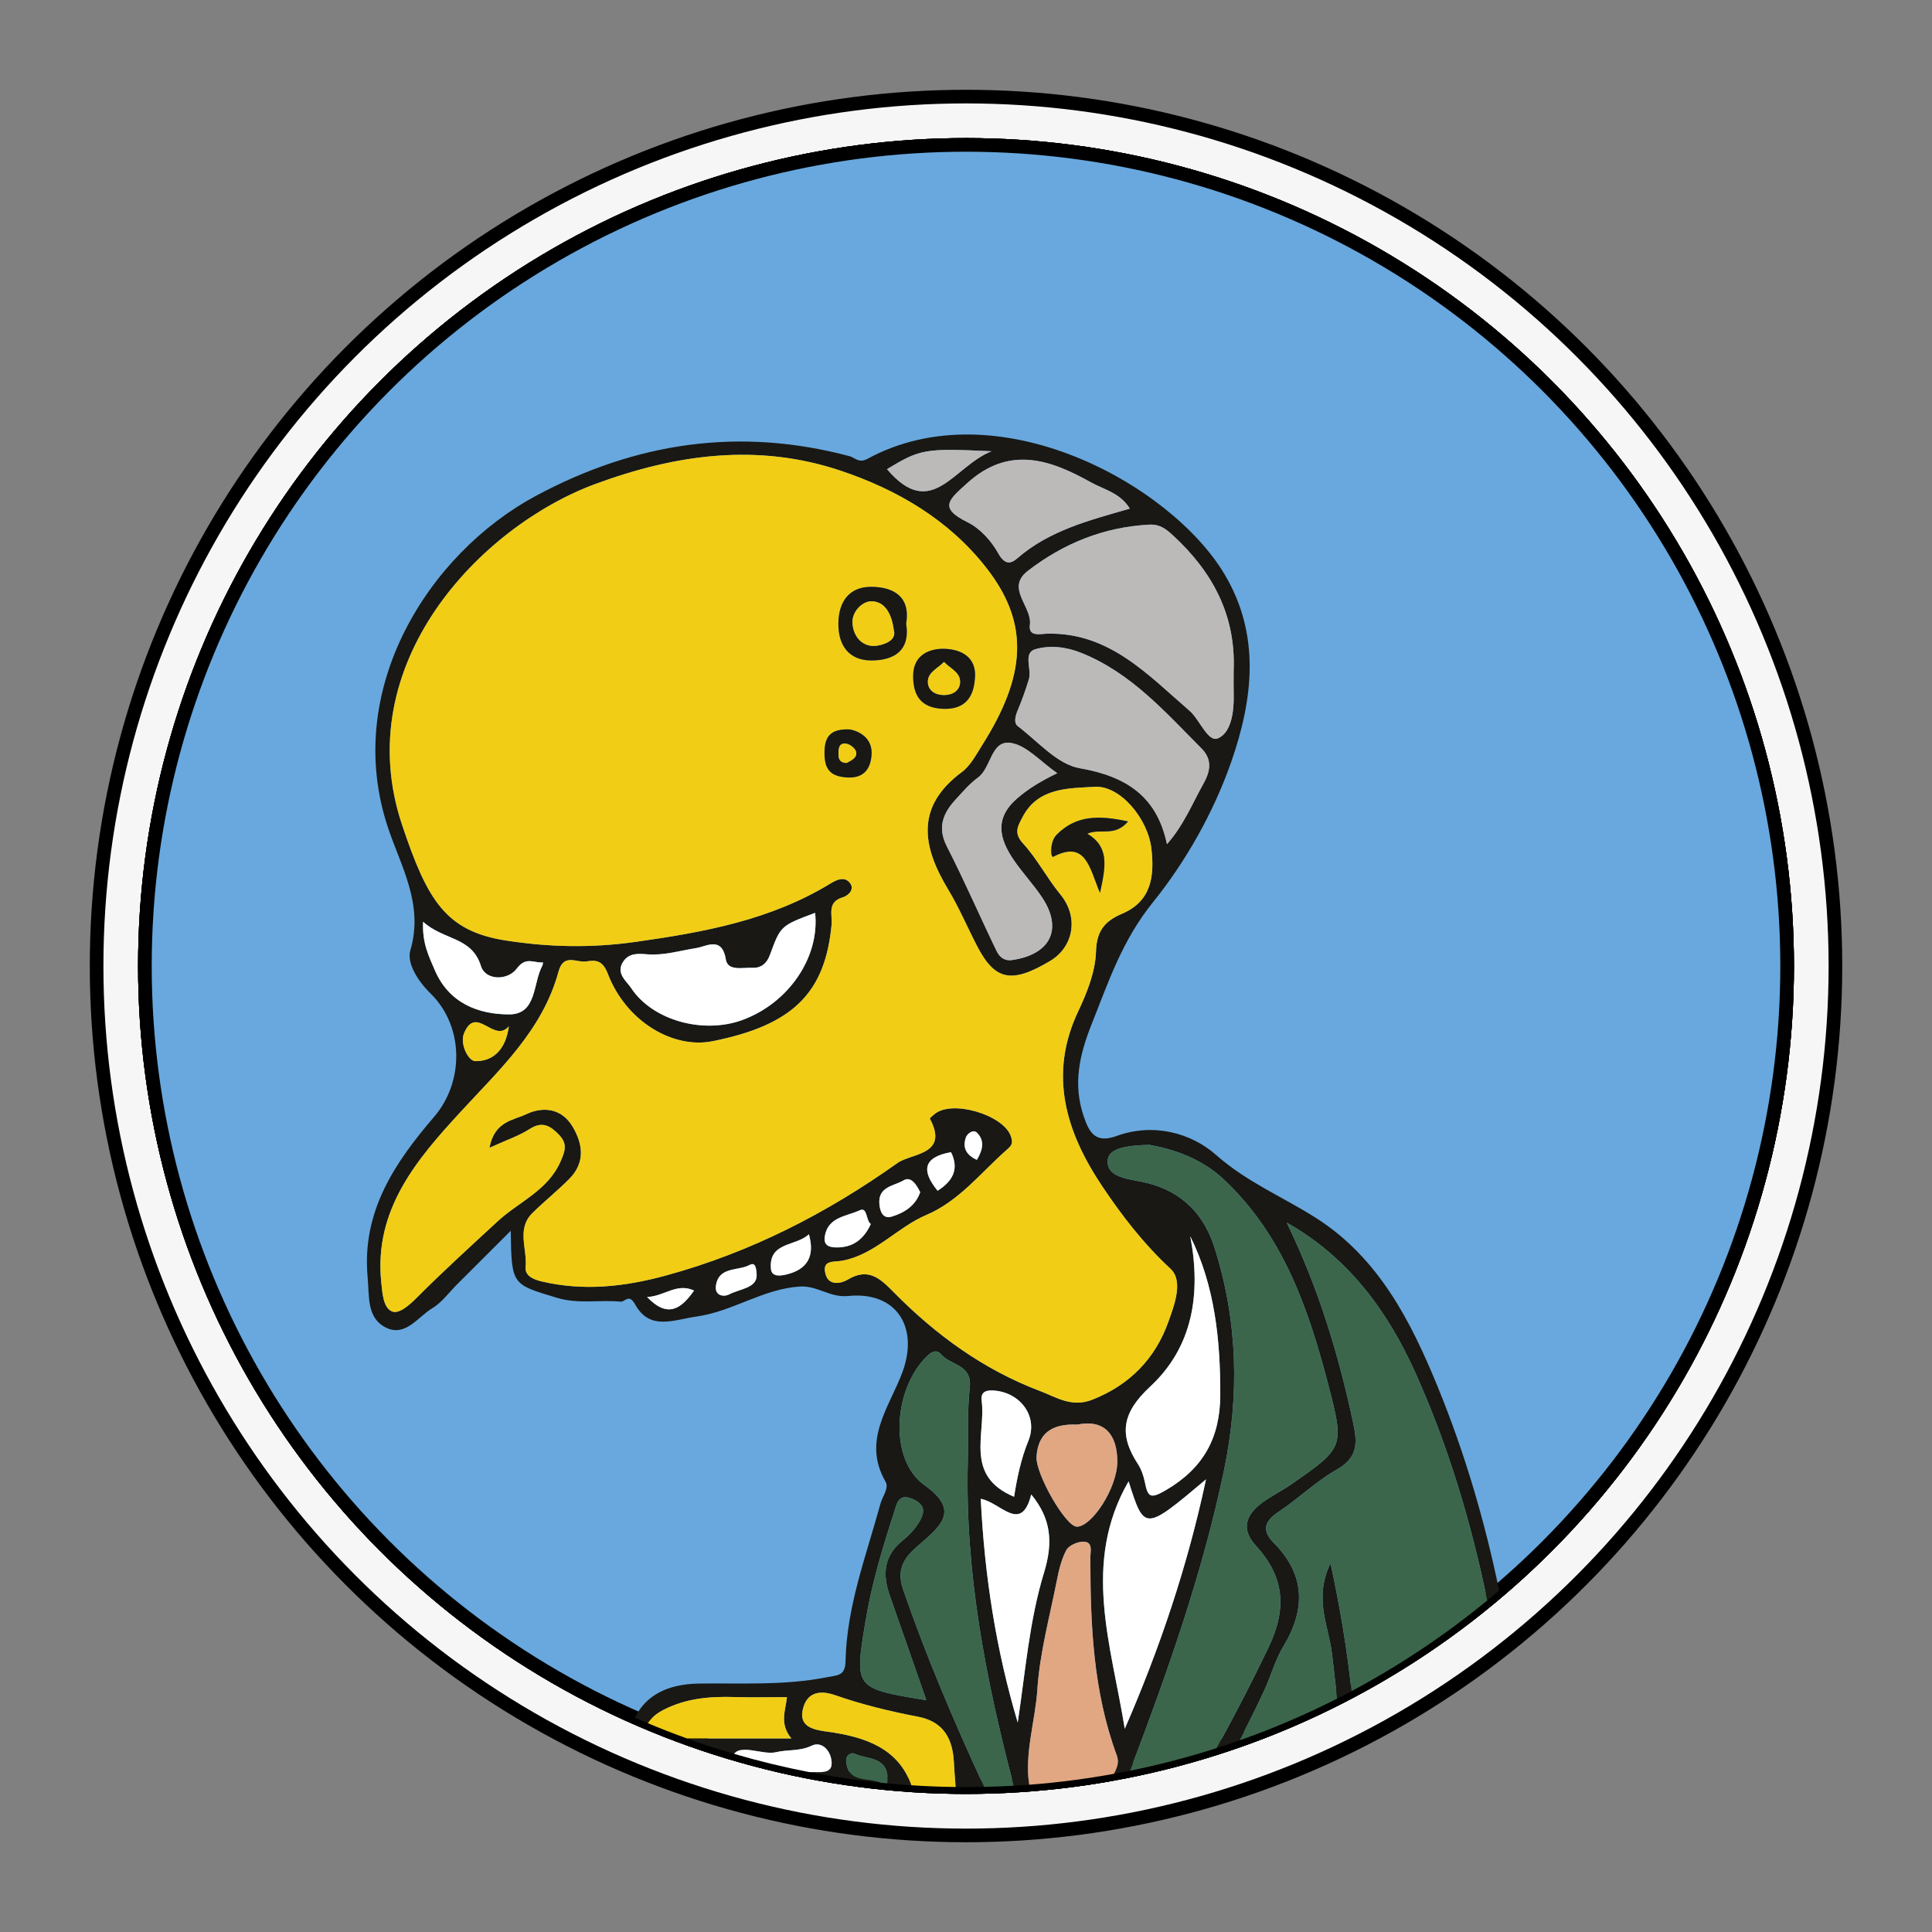 <?xml version="1.0" encoding="utf-8"?>
<!-- Generator: Adobe Illustrator 16.0.0, SVG Export Plug-In . SVG Version: 6.00 Build 0)  -->
<!DOCTYPE svg PUBLIC "-//W3C//DTD SVG 1.1//EN" "http://www.w3.org/Graphics/SVG/1.1/DTD/svg11.dtd">
<svg version="1.1" id="Calque_1" xmlns="http://www.w3.org/2000/svg" xmlns:xlink="http://www.w3.org/1999/xlink" x="0px" y="0px"
	 width="283.46px" height="283.46px" viewBox="0 0 283.46 283.46" enable-background="new 0 0 283.46 283.46" xml:space="preserve">
<rect x="0" y="0" width="283.46" height="283.46" fill="#808080" stroke="none"/>
<g>
	<defs>
		<rect id="SVGID_1_" width="283.46" height="283.46"/>
	</defs>
	<clipPath id="SVGID_2_">
		<use xlink:href="#SVGID_1_"  overflow="visible"/>
	</clipPath>
	<path clip-path="url(#SVGID_2_)" fill="#F6F6F6" d="M269.291,141.732c0,70.449-57.109,127.559-127.559,127.559
		S14.173,212.182,14.173,141.732S71.283,14.173,141.732,14.173S269.291,71.283,269.291,141.732"/>
	
		<circle clip-path="url(#SVGID_2_)" fill="none" stroke="#000000" stroke-width="2" stroke-miterlimit="10" cx="141.732" cy="141.732" r="127.559"/>
	<path clip-path="url(#SVGID_2_)" fill="#68A8DE" d="M262.205,141.732c0,66.535-53.938,120.472-120.473,120.472
		c-66.536,0-120.473-53.937-120.473-120.472S75.197,21.26,141.732,21.26C208.268,21.26,262.205,75.197,262.205,141.732"/>
	
		<circle clip-path="url(#SVGID_2_)" fill="none" stroke="#000000" stroke-width="2" stroke-miterlimit="10" cx="141.732" cy="141.732" r="120.473"/>
	<path clip-path="url(#SVGID_2_)" fill="#68A8DE" d="M262.205,141.732c0,66.535-53.938,120.472-120.473,120.472
		c-66.536,0-120.473-53.937-120.473-120.472S75.197,21.26,141.732,21.26C208.268,21.26,262.205,75.197,262.205,141.732"/>
	
		<circle clip-path="url(#SVGID_2_)" fill="none" stroke="#000000" stroke-width="2" stroke-miterlimit="10" cx="141.732" cy="141.732" r="120.473"/>
	<path clip-path="url(#SVGID_2_)" fill="#68A8DE" d="M262.205,141.732c0,66.535-53.938,120.472-120.473,120.472
		c-66.536,0-120.473-53.937-120.473-120.472S75.197,21.26,141.732,21.26C208.268,21.26,262.205,75.197,262.205,141.732"/>
	
		<circle clip-path="url(#SVGID_2_)" fill="none" stroke="#000000" stroke-width="2" stroke-miterlimit="10" cx="141.732" cy="141.732" r="120.473"/>
	<path clip-path="url(#SVGID_2_)" fill="#68A8DE" d="M262.205,141.732c0,66.535-53.938,120.472-120.473,120.472
		c-66.536,0-120.473-53.937-120.473-120.472S75.197,21.26,141.732,21.26C208.268,21.26,262.205,75.197,262.205,141.732"/>
	
		<circle clip-path="url(#SVGID_2_)" fill="none" stroke="#000000" stroke-width="2" stroke-miterlimit="10" cx="141.732" cy="141.732" r="120.473"/>
	<path clip-path="url(#SVGID_2_)" fill="#191814" d="M193.119,178.721c-4.862-3.106-10.161-5.26-14.674-9.25
		c-3.725-3.296-9.273-4.749-14.637-2.795c-3.079,1.122-3.997-0.483-4.816-2.911c-1.601-4.741-0.623-8.999,1.203-13.581
		c2.495-6.254,4.425-12.185,9.016-17.874c4.638-5.748,8.765-12.937,11.387-20.396c3.289-9.356,4.366-18.793-0.953-27.688
		c-7.938-13.277-33.432-27.204-52.378-16.905c-1.265,0.688-1.824-0.177-2.578-0.378c-16.166-4.319-31.392-2.068-46.079,5.816
		c-15.724,8.442-28.403,28.444-21.704,48.61c1.914,5.763,5.297,11.304,3.303,18.05c-0.549,1.858,1.053,4.472,2.946,6.324
		c4.956,4.848,4.953,12.966,0.545,18.106c-5.788,6.749-10.645,13.922-9.761,23.542c0.26,2.818-0.16,6.004,2.719,7.407
		c2.839,1.382,4.664-1.601,6.786-2.871c1.387-0.831,2.407-2.277,3.585-3.452c2.467-2.46,4.93-4.923,7.907-7.898
		c0.116,8.016,0.172,7.829,6.761,9.828c3.166,0.961,6.245,0.27,9.345,0.569c0.69,0.065,1.218-1.255,2.145,0.411
		c2.16,3.881,5.569,2.269,9.078,1.763c5.273-0.759,9.657-4.028,15.043-4.389c2.628-0.177,4.441,1.659,7.145,1.387
		c7.06-0.714,10.375,4.547,7.97,11.123c-1.871,5.115-6.011,10.037-2.495,16.119c0.545,0.943-0.451,2.146-0.746,3.224
		c-2.082,7.608-4.956,15.073-5.124,23.082c-0.046,2.199-1.102,2.063-2.724,2.384c-6.228,1.236-12.497,0.843-18.759,0.93
		c-4.691,0.063-7.835,1.77-9.418,4.994c0.628,0.277,1.255,0.555,1.889,0.82c0.496-0.741,1.215-1.396,2.266-1.938
		c3.355-1.729,6.819-1.997,10.439-1.896c2.486,0.07,4.975,0.014,7.707,0.014c-0.194,1.971-1.142,3.873,0.648,6.062h-15.319
		c2.275,0.822,4.583,1.575,6.92,2.261c1.01-1.451,4.267,0.213,6.167-0.248c1.688-0.409,3.461-0.107,5.204-0.949
		c1.313-0.634,2.572,0.415,2.872,1.933c0.411,2.071-1.064,1.967-2.439,1.946c-0.264-0.003-0.531-0.005-0.797-0.007
		c3.459,0.67,6.967,1.198,10.524,1.564c-2.024-0.843-4.824,0.138-5.087-3.186c-0.064-0.807,0.669-1.352,1.284-1.061
		c1.881,0.889,5.115,0.279,4.767,4.336c1.167,0.111,2.338,0.203,3.514,0.28c-1.912-5.441-6.809-7.131-12.416-7.877
		c-2.124-0.283-4.054-0.794-3.524-3.203c0.499-2.269,2.133-3.057,4.769-2.134c3.943,1.381,8.053,2.373,12.162,3.159
		c3.86,0.738,5.071,3.396,5.244,6.647c0.065,1.231,0.157,2.451,0.276,3.66c0.502,0.006,1.002,0.019,1.506,0.019
		c0.892,0,1.778-0.014,2.665-0.033c-4.448-9.618-8.5-19.132-11.89-28.945c-1.275-3.692,0.886-5.326,2.953-7.112
		c3.263-2.818,4.848-4.877,0.129-8.257c-5.206-3.729-4.548-14.116,0.464-18.929c0.768-0.738,1.455-0.911,2.069-0.187
		c1.361,1.606,4.536,1.429,4.163,4.821c-0.399,3.624-0.194,7.312-0.288,10.971c-0.421,16.262,2.657,31.944,6.732,47.464
		c0.755-0.043,1.51-0.086,2.261-0.143c-0.68-4.728,0.905-9.348,1.211-14.007c0.349-5.31,1.786-10.552,2.823-15.807
		c0.312-1.574,0.678-3.208,1.418-4.601c0.368-0.692,1.647-1.259,2.507-1.25c1.455,0.014,1.028,1.418,1.028,2.295
		c-0.004,9.856,0.403,19.646,3.867,29.045c0.38,1.029,0.051,1.891-0.407,2.72c0.793-0.144,1.583-0.295,2.37-0.454
		c5.451-14.404,10.613-28.899,13.765-44.033c2.291-11.003,2.059-21.916-1.397-32.754c-1.773-5.562-5.589-8.669-10.874-9.658
		c-2.462-0.462-5.065-0.869-4.766-3.238c0.227-1.794,3.318-2.074,6.14-2.139c3.648,0.675,7.639,2.016,10.915,5.102
		c8.697,8.193,12.382,18.938,15.281,30.047c2.411,9.241,2.319,9.276-5.473,14.69c-1.353,0.939-2.854,1.672-4.182,2.643
		c-2.373,1.736-3.216,3.855-0.979,6.296c4.214,4.598,4.637,9.211,1.843,15.034c-2.392,4.984-4.923,9.88-7.58,14.697
		c1.131-0.362,2.255-0.742,3.371-1.136c1.267-2.438,2.491-4.899,3.647-7.4c0.969-2.097,1.571-4.396,2.754-6.355
		c3.321-5.495,3.253-10.533-1.396-15.236c-1.878-1.898-1.276-3.232,0.808-4.613c2.885-1.911,5.408-4.414,8.402-6.104
		c2.945-1.662,3.127-3.622,2.502-6.596c-2.15-10.221-5.159-20.116-9.815-29.673c9.048,5.104,14.836,12.983,18.951,22.173
		c4.811,10.741,8.138,21.904,10.481,33.28c0.588-0.484,1.169-0.977,1.748-1.472c-2.11-10.159-5.022-20.109-8.986-29.809
		C207.016,193.876,202.292,184.579,193.119,178.721 M133.896,219.931c2.101,0.907,1.703,2.193,0.865,3.54
		c-0.605,0.97-1.451,1.847-2.347,2.57c-2.764,2.23-2.954,4.976-1.864,8.069c1.75,4.968,3.478,9.944,5.364,15.344
		c-10.577-1.738-10.548-1.733-8.948-11.482c0.912-5.557,2.527-10.923,4.264-16.253C131.574,220.665,131.799,219.023,133.896,219.931
		 M176.59,114.937c-1.658,2.962-2.921,6.152-5.376,8.919c-1.464-6.991-5.92-9.949-12.801-11.144c-3.302-0.573-6.15-3.944-9.1-6.186
		c-0.611-0.465-0.342-1.487,0.005-2.311c0.625-1.484,1.167-3.009,1.638-4.55c0.455-1.489-0.919-3.896,0.971-4.423
		c2.072-0.577,4.379-0.389,6.716,0.55c7.322,2.94,12.296,8.655,17.621,13.998C177.845,111.375,177.64,113.061,176.59,114.937
		 M148.734,126.176c1.28,1.881,2.864,3.555,4.129,5.444c3.114,4.65,1.311,8.378-4.31,9.232c-1.266,0.193-1.937-0.497-2.347-1.345
		c-2.46-5.086-4.706-10.279-7.278-15.306c-1.462-2.855-0.535-4.942,1.347-6.971c1.014-1.092,1.994-2.268,3.19-3.128
		c2.021-1.454,1.89-5.629,4.924-5.088c2.302,0.41,4.266,2.722,6.726,4.428c-2.429,1.181-4.185,2.24-5.827,3.653
		C145.839,120.061,146.612,123.06,148.734,126.176 M172.084,78.542c5.815,5.343,9.245,11.724,8.916,19.815
		c0,1.163-0.025,2.326,0.005,3.488c0.064,2.515-0.329,5.622-2.302,6.481c-1.479,0.645-2.691-2.765-4.167-4.036
		c-6.091-5.245-11.753-11.518-20.859-11.32c-1,0.021-2.818,0.527-2.574-1.282c0.366-2.717-3.618-5.372-0.296-7.933
		c5.233-4.033,11.158-6.442,17.852-6.779C170.157,76.899,171.068,77.609,172.084,78.542 M160.026,70.753
		c1.865,1.043,4.334,1.554,5.74,3.872c-5.912,1.708-11.796,3.184-16.515,7.296c-1.007,0.877-1.875,0.912-2.799-0.756
		c-1.007-1.815-2.671-3.645-4.501-4.548c-4.307-2.121-2.715-3.3-0.081-5.7C148.052,65.286,154.117,67.447,160.026,70.753
		 M145.479,66.207c-5.623,2.224-8.779,10.324-15.342,2.629C135.059,65.867,135.635,65.758,145.479,66.207 M63.786,142.323
		c-0.857-2.011-1.863-3.956-1.708-7.082c3.036,2.755,7.145,2.153,8.488,6.5c0.655,2.118,3.919,2.175,5.266,0.354
		c1.353-1.83,2.536-0.74,3.836-0.903c-0.038,0.215-0.029,0.365-0.09,0.477c-1.413,2.581-0.779,7.157-4.864,7.161
		C70.162,148.834,65.853,147.171,63.786,142.323 M74.66,150.564c-0.458,3.514-2.387,5.176-4.932,5.123
		c-1.031-0.022-2.288-2.532-1.644-4.087C69.859,147.312,72.491,153.181,74.66,150.564 M94.938,190.292
		c2.476-0.074,4.362-2.133,6.892-0.941C99.949,192.035,97.958,193.465,94.938,190.292 M106.982,189.909
		c-0.821,0.429-2.18,0.184-1.942-1.318c0.401-2.533,2.736-2.189,4.448-2.78c0.692-0.239,1.439-1.074,1.53,1.272
		C111.036,189.004,108.575,189.075,106.982,189.909 M115.603,186.933c-0.797,0.211-2.367,0.565-2.489-0.743
		c-0.376-4.033,3.663-3.28,5.565-5.103C119.584,184.274,118.461,186.176,115.603,186.933 M144.027,205.495
		c-0.188-1.415,0.836-1.562,1.896-1.47c3.858,0.337,6.392,3.848,4.969,7.34c-1.101,2.703-1.669,5.464-2.108,8.24
		C141.423,216.519,144.679,210.405,144.027,205.495 M153.176,230.739c-2.161,7.065-2.732,14.543-3.858,21.987
		c-3.157-10.587-4.86-21.401-5.425-32.819c2.904,0.502,5.945,5.19,7.409-0.641C154.247,222.839,154.527,226.32,153.176,230.739
		 M157.981,223.991c-1.639-0.032-6.065-7.741-5.901-10.275c0.212-3.295,2.088-4.868,5.97-4.701c3.986-0.822,5.873,1.474,5.882,5.385
		C163.939,218.341,160.157,224.034,157.981,223.991 M165.022,253.651c-1.935-12.167-6.371-24.302,0.563-36.311
		c2.321,7.313,2.321,7.313,11.358-0.294C174.21,229.868,170.146,241.87,165.022,253.651 M179.037,204.67
		c-0.02,6.248-2.457,10.73-7.967,13.954c-2.281,1.336-2.654,1.053-3.095-1.145c-0.185-0.926-0.509-1.891-1.02-2.673
		c-2.859-4.378-2.306-7.558,1.807-11.376c6.236-5.793,7.48-13.577,5.873-22.045C178.222,188.622,179.062,196.535,179.037,204.67
		 M171.728,186.147c1.939,1.797,0.56,5.365-0.307,7.79c-1.922,5.374-5.632,9.24-11.139,11.418c-3.051,1.207-5.308-0.362-7.77-1.297
		c-8.234-3.125-15.192-8.197-21.342-14.418c-1.939-1.962-3.701-3.766-6.799-1.891c-0.893,0.541-2.791,1-3.26-0.842
		c-0.538-2.114,1.207-1.702,2.482-1.941c4.808-0.904,7.986-4.864,12.329-6.713c4.849-2.063,8.041-6.284,11.888-9.648
		c0.654-0.572,0.867-0.955,0.464-1.998c-1.188-3.069-8.602-5.288-11.164-3.146c-0.253,0.212-0.72,0.593-0.676,0.675
		c2.842,5.335-2.708,5.041-4.755,6.497c-10.363,7.365-21.556,13.118-33.931,16.496c-6.101,1.666-12.093,2.337-18.288,0.88
		c-1.281-0.302-2.471-0.874-2.345-2.111c0.268-2.639-1.361-5.578,0.981-7.903c1.756-1.743,3.709-3.288,5.445-5.048
		c2.335-2.366,2.002-5.079,0.463-7.662c-1.619-2.717-4.38-2.969-6.814-1.803c-1.85,0.886-4.657,1.006-5.375,4.92
		c2.495-1.14,4.324-1.748,5.897-2.755c1.863-1.193,3.026-0.484,4.305,0.847c1.275,1.328,0.907,2.372,0.21,3.954
		c-1.87,4.244-6.128,5.893-9.199,8.73c-3.999,3.693-8.034,7.36-11.881,11.221c-1.095,1.098-2.665,2.495-3.69,1.99
		c-1.236-0.609-1.354-2.617-1.524-4.296c-1.078-10.631,5.216-17.972,11.584-24.896c5.793-6.299,12.098-12.068,14.429-20.654
		c0.737-2.713,2.634-1.287,4-1.475c1.302-0.178,2.404-0.364,3.233,1.804c2.656,6.951,9.518,11.07,15.391,9.889
		c11.78-2.369,16.478-7.067,17.436-17.062c0.144-1.5-0.726-3.363,1.699-4.065c0.699-0.203,1.917-1.228,0.823-2.277
		c-0.761-0.729-1.757-0.294-2.691,0.276c-8.791,5.366-18.564,7.146-28.626,8.565c-6.491,0.915-12.732,0.776-19.061-0.22
		c-8.783-1.381-11.466-5.94-15.144-16.91c-7.913-23.599,11.433-43.819,28.364-50.065c11.786-4.347,23.761-6.023,35.924-1.956
		c8.34,2.788,15.87,7.195,21.377,14.21c6.448,8.211,5.892,15.867-0.611,26.137c-0.869,1.372-1.685,2.948-2.937,3.877
		c-6.861,5.094-5.822,10.911-2.012,17.231c1.592,2.64,2.803,5.507,4.221,8.254c2.642,5.121,5.078,5.618,10.754,2.226
		c3.372-2.015,4.277-6.365,1.487-9.756c-1.985-2.415-3.403-5.218-5.476-7.475c-1.44-1.569-0.729-2.604-0.067-3.874
		c2.283-4.376,6.792-4.21,10.6-4.436c3.722-0.221,7.807,4.685,8.305,9.096c0.44,3.898,0.062,7.667-4.284,9.514
		c-2.44,1.037-3.755,2.417-3.845,5.513c-0.085,2.958-1.296,6.033-2.598,8.779c-4.469,9.419-1.745,17.861,3.528,25.737
		C164.622,178.387,167.817,182.523,171.728,186.147 M121.027,181.309c0.507-2.793,3.227-2.849,5.097-3.732
		c1.178-0.556,0.897,1.51,1.641,2.012c-1,2.178-2.565,3.471-5.092,3.433C121.425,183.002,120.799,182.562,121.027,181.309
		 M129.013,176.53c-0.144-2.465,2.215-2.536,3.556-3.348c1.089-0.659,1.911,0.644,2.441,1.736c-0.698,2.014-2.365,3.035-4.18,3.581
		C129.5,178.901,129.08,177.683,129.013,176.53 M139.533,169.043c1.256,2.557,0.188,4.288-1.969,5.661
		C135.189,171.805,135.396,169.782,139.533,169.043 M141.712,166.89c0.207-0.599,1.094-1.217,1.596-0.73
		c1.173,1.137,0.925,2.498,0.02,4.012C141.724,169.443,141.205,168.354,141.712,166.89 M91.421,141.111
		c0.88-1.342,2.262-1.194,3.56-1.095c2.477,0.189,4.8-0.546,7.192-0.92c1.456-0.227,3.765-1.796,4.324,1.683
		c0.279,1.737,2.462,1.158,3.901,1.214c1.356,0.054,2.135-0.721,2.569-1.903c1.564-4.258,1.558-4.26,6.626-6.159
		c0.704,6.597-3.977,13.306-10.74,15.746c-5.711,2.059-13.131,0.045-16.27-4.736C91.945,143.967,90.308,142.809,91.421,141.111"/>
	<path clip-path="url(#SVGID_2_)" fill="#191814" d="M195.418,242.555c0.262,2.226,0.525,4.446,0.765,6.666
		c0.709-0.359,1.412-0.729,2.113-1.103c-0.664-6.135-1.694-12.355-3.085-18.76C192.699,234.544,194.953,238.6,195.418,242.555"/>
	<path clip-path="url(#SVGID_2_)" fill="#F2CD16" d="M158.209,148.342c1.302-2.745,2.513-5.82,2.598-8.778
		c0.09-3.096,1.404-4.476,3.845-5.514c4.346-1.847,4.725-5.615,4.284-9.513c-0.498-4.411-4.583-9.317-8.305-9.096
		c-3.808,0.226-8.316,0.059-10.6,4.435c-0.662,1.271-1.373,2.306,0.067,3.875c2.072,2.256,3.49,5.06,5.476,7.474
		c2.79,3.392,1.885,7.742-1.487,9.757c-5.676,3.391-8.112,2.896-10.754-2.227c-1.418-2.746-2.63-5.614-4.221-8.253
		c-3.81-6.32-4.849-12.137,2.012-17.231c1.251-0.929,2.067-2.505,2.937-3.877c6.503-10.27,7.059-17.926,0.611-26.137
		c-5.507-7.015-13.038-11.423-21.377-14.211c-12.163-4.066-24.138-2.39-35.924,1.957c-16.931,6.245-36.277,26.466-28.364,50.065
		c3.678,10.97,6.361,15.528,15.144,16.91c6.329,0.995,12.57,1.134,19.061,0.219c10.062-1.418,19.835-3.198,28.626-8.564
		c0.934-0.57,1.93-1.005,2.691-0.276c1.094,1.049-0.124,2.074-0.823,2.276c-2.425,0.703-1.555,2.565-1.699,4.065
		c-0.958,9.995-5.656,14.693-17.436,17.063c-5.873,1.181-12.735-2.938-15.391-9.89c-0.829-2.167-1.931-1.981-3.233-1.803
		c-1.366,0.187-3.264-1.239-4,1.476c-2.331,8.586-8.636,14.354-14.429,20.653c-6.368,6.925-12.662,14.267-11.584,24.896
		c0.17,1.679,0.288,3.686,1.524,4.295c1.025,0.505,2.595-0.892,3.69-1.99c3.847-3.858,7.882-7.526,11.881-11.22
		c3.071-2.838,7.329-4.486,9.199-8.73c0.697-1.583,1.065-2.626-0.21-3.954c-1.28-1.331-2.442-2.04-4.305-0.847
		c-1.573,1.007-3.403,1.614-5.897,2.755c0.718-3.915,3.525-4.034,5.375-4.92c2.434-1.166,5.195-0.914,6.813,1.803
		c1.54,2.583,1.873,5.297-0.462,7.662c-1.736,1.761-3.69,3.306-5.445,5.048c-2.342,2.325-0.713,5.265-0.981,7.903
		c-0.126,1.237,1.064,1.81,2.345,2.111c6.195,1.457,12.187,0.786,18.288-0.879c12.375-3.379,23.568-9.131,33.931-16.497
		c2.047-1.456,7.597-1.162,4.755-6.497c-0.044-0.083,0.423-0.463,0.676-0.675c2.562-2.143,9.976,0.075,11.163,3.146
		c0.404,1.043,0.191,1.425-0.463,1.998c-3.847,3.364-7.039,7.585-11.888,9.648c-4.344,1.849-7.521,5.809-12.329,6.713
		c-1.275,0.238-3.02-0.172-2.482,1.941c0.469,1.842,2.367,1.383,3.26,0.843c3.098-1.875,4.86-0.072,6.798,1.889
		c6.151,6.222,13.108,11.293,21.343,14.419c2.462,0.935,4.719,2.504,7.77,1.297c5.507-2.179,9.217-6.045,11.139-11.418
		c0.866-2.425,2.245-5.993,0.306-7.79c-3.909-3.624-7.104-7.761-9.989-12.067C156.464,166.203,153.739,157.762,158.209,148.342
		 M154.53,125.705c-0.392,0.204-0.552-2.159,0.482-3.214c2.855-2.914,6.251-2.899,10.498-1.968c-2.009,2.337-4.021,0.95-5.983,1.794
		c3.198,1.917,2.759,4.675,1.86,8.691C159.839,127.338,159.337,123.2,154.53,125.705 M124.262,114.067
		c-2.632-0.164-3.323-1.4-3.291-3.749c0.029-2.2,0.839-3.412,3.692-3.3c1.618,0.285,3.325,1.418,3.216,3.626
		C127.787,112.511,126.966,114.238,124.262,114.067 M127.799,96.899c-3.22-0.014-4.824-2.19-4.793-5.431
		c0.031-3.221,1.619-5.401,4.858-5.371c3.229,0.029,5.754,1.429,5.087,5.41C133.597,95.574,131.013,96.914,127.799,96.899
		 M133.975,99.136c0.024-3.16,2.531-3.996,4.573-3.946c2.32,0.057,4.919,1.133,4.469,4.591c-0.252,2.912-1.822,4.388-4.816,4.21
		C135.165,103.811,133.953,102.1,133.975,99.136"/>
	<path clip-path="url(#SVGID_2_)" fill="#3B664B" d="M188.773,179.369c4.656,9.557,7.664,19.452,9.815,29.673
		c0.625,2.975,0.444,4.934-2.503,6.595c-2.994,1.69-5.516,4.193-8.401,6.105c-2.084,1.381-2.686,2.714-0.809,4.612
		c4.651,4.703,4.719,9.741,1.397,15.236c-1.183,1.958-1.784,4.259-2.755,6.356c-1.154,2.501-2.381,4.962-3.646,7.398
		c4.924-1.739,9.704-3.785,14.311-6.125c-0.238-2.22-0.503-4.441-0.765-6.666c-0.465-3.954-2.719-8.011-0.207-13.196
		c1.391,6.403,2.421,12.625,3.085,18.76c7.087-3.776,13.755-8.234,19.91-13.296c-2.343-11.376-5.671-22.539-10.481-33.28
		C203.609,192.353,197.822,184.474,188.773,179.369"/>
	<path clip-path="url(#SVGID_2_)" fill="#3B664B" d="M184.238,226.751c-2.237-2.44-1.395-4.56,0.979-6.296
		c1.326-0.971,2.827-1.703,4.181-2.643c7.793-5.414,7.884-5.449,5.472-14.69c-2.897-11.107-6.583-21.854-15.28-30.047
		c-3.276-3.086-7.267-4.427-10.915-5.102c-2.821,0.064-5.913,0.345-6.14,2.139c-0.299,2.369,2.304,2.776,4.766,3.238
		c5.284,0.988,9.102,4.097,10.875,9.657c3.456,10.839,3.688,21.751,1.396,32.755c-3.15,15.134-8.312,29.629-13.765,44.033
		c4.32-0.876,8.554-1.988,12.692-3.313c2.658-4.817,5.189-9.713,7.58-14.697C188.874,235.962,188.451,231.349,184.238,226.751"/>
	<path clip-path="url(#SVGID_2_)" fill="#F2CD16" d="M134.707,251.878c-4.11-0.787-8.22-1.779-12.162-3.159
		c-2.636-0.923-4.27-0.135-4.769,2.134c-0.531,2.408,1.4,2.921,3.524,3.202c5.607,0.747,10.503,2.438,12.416,7.878
		c2.155,0.142,4.326,0.227,6.511,0.253c-0.12-1.21-0.211-2.43-0.276-3.66C139.777,255.274,138.567,252.617,134.707,251.878"/>
	<path clip-path="url(#SVGID_2_)" fill="#BCBAB9" d="M151.103,91.687c-0.244,1.809,1.574,1.304,2.574,1.282
		c9.106-0.198,14.769,6.075,20.858,11.32c1.477,1.271,2.688,4.681,4.167,4.036c1.974-0.859,2.368-3.966,2.303-6.481
		c-0.03-1.162-0.005-2.325-0.005-3.488c0.328-8.091-3.101-14.472-8.916-19.814c-1.016-0.933-1.927-1.643-3.426-1.567
		c-6.693,0.337-12.618,2.746-17.852,6.78C147.484,86.316,151.469,88.97,151.103,91.687"/>
	<path clip-path="url(#SVGID_2_)" fill="#3B664B" d="M141.996,214.533c0.096-3.659-0.11-7.347,0.288-10.971
		c0.374-3.393-2.801-3.215-4.161-4.821c-0.615-0.725-1.302-0.552-2.07,0.187c-5.012,4.812-5.67,15.199-0.464,18.929
		c4.719,3.38,3.134,5.439-0.129,8.257c-2.067,1.786-4.228,3.42-2.953,7.112c3.39,9.813,7.442,19.327,11.89,28.945
		c1.451-0.031,2.894-0.091,4.332-0.174C144.654,246.478,141.576,230.795,141.996,214.533"/>
	<path clip-path="url(#SVGID_2_)" fill="#E1A783" d="M163.845,257.53c-3.465-9.399-3.871-19.189-3.867-29.045
		c0.001-0.877,0.428-2.281-1.028-2.295c-0.86-0.009-2.138,0.558-2.507,1.25c-0.741,1.393-1.106,3.025-1.417,4.601
		c-1.037,5.256-2.477,10.498-2.824,15.806c-0.306,4.659-1.89,9.281-1.211,14.007c4.214-0.319,8.366-0.86,12.448-1.604
		C163.896,259.421,164.224,258.559,163.845,257.53"/>
	<path clip-path="url(#SVGID_2_)" fill="#BCBAB9" d="M158.643,95.791c-2.337-0.939-4.644-1.127-6.716-0.549
		c-1.89,0.526-0.517,2.933-0.971,4.423c-0.47,1.54-1.013,3.065-1.638,4.549c-0.348,0.825-0.616,1.847-0.005,2.311
		c2.948,2.242,5.799,5.614,9.1,6.187c6.881,1.195,11.336,4.153,12.801,11.143c2.455-2.767,3.717-5.956,5.376-8.919
		c1.05-1.876,1.255-3.56-0.326-5.147C170.938,104.446,165.965,98.731,158.643,95.791"/>
	<path clip-path="url(#SVGID_2_)" fill="#FFFFFF" d="M165.585,217.34c-6.934,12.009-2.497,24.144-0.562,36.311
		c5.124-11.779,9.188-23.781,11.923-36.603C167.907,224.655,167.907,224.655,165.585,217.34"/>
	<path clip-path="url(#SVGID_2_)" fill="#BCBAB9" d="M149.287,117.095c1.645-1.413,3.4-2.472,5.828-3.653
		c-2.46-1.706-4.423-4.018-6.726-4.428c-3.034-0.541-2.902,3.634-4.925,5.088c-1.194,0.86-2.176,2.036-3.189,3.128
		c-1.881,2.029-2.808,4.116-1.347,6.972c2.573,5.026,4.819,10.219,7.278,15.305c0.41,0.848,1.081,1.538,2.347,1.345
		c5.62-0.854,7.425-4.582,4.312-9.231c-1.266-1.89-2.85-3.564-4.13-5.445C146.612,123.059,145.838,120.06,149.287,117.095"/>
	<path clip-path="url(#SVGID_2_)" fill="#FFFFFF" d="M168.763,203.43c-4.112,3.819-4.666,6.998-1.808,11.377
		c0.512,0.782,0.835,1.747,1.021,2.673c0.439,2.196,0.812,2.48,3.096,1.145c5.508-3.224,7.946-7.706,7.965-13.954
		c0.025-8.135-0.814-16.048-4.399-23.285C176.242,189.854,174.998,197.637,168.763,203.43"/>
	<path clip-path="url(#SVGID_2_)" fill="#FFFFFF" d="M108.853,149.676c6.763-2.438,11.444-9.147,10.74-15.745
		c-5.068,1.899-5.062,1.901-6.626,6.16c-0.434,1.181-1.214,1.956-2.569,1.903c-1.439-0.057-3.622,0.523-3.902-1.215
		c-0.559-3.479-2.867-1.91-4.323-1.683c-2.392,0.374-4.715,1.109-7.192,0.92c-1.298-0.099-2.68-0.247-3.56,1.095
		c-1.113,1.697,0.523,2.855,1.162,3.829C95.722,149.721,103.142,151.735,108.853,149.676"/>
	<path clip-path="url(#SVGID_2_)" fill="#BCBAB9" d="M141.951,76.618c1.831,0.902,3.496,2.732,4.501,4.547
		c0.924,1.668,1.793,1.633,2.799,0.756c4.719-4.111,10.604-5.587,16.516-7.295c-1.405-2.319-3.874-2.83-5.739-3.873
		c-5.911-3.305-11.977-5.466-18.156,0.165C139.237,73.317,137.646,74.497,141.951,76.618"/>
	<path clip-path="url(#SVGID_2_)" fill="#FFFFFF" d="M143.893,219.907c0.564,11.418,2.268,22.232,5.426,32.819
		c1.125-7.444,1.696-14.922,3.857-21.987c1.352-4.419,1.07-7.9-1.874-11.473C149.838,225.098,146.797,220.409,143.893,219.907"/>
	<path clip-path="url(#SVGID_2_)" fill="#F2CD16" d="M115.458,249c-2.732,0-5.221,0.056-7.707-0.013
		c-3.62-0.103-7.084,0.166-10.439,1.895c-1.051,0.542-1.77,1.198-2.266,1.94c1.889,0.795,3.804,1.54,5.74,2.239h15.32
		C114.316,252.874,115.264,250.97,115.458,249"/>
	<path clip-path="url(#SVGID_2_)" fill="#E1A783" d="M158.05,209.015c-3.881-0.167-5.759,1.407-5.971,4.701
		c-0.163,2.534,4.264,10.243,5.902,10.275c2.176,0.043,5.958-5.65,5.95-9.593C163.923,210.487,162.035,208.192,158.05,209.015"/>
	<path clip-path="url(#SVGID_2_)" fill="#3B664B" d="M126.967,237.972c-1.6,9.748-1.629,9.744,8.948,11.482
		c-1.886-5.399-3.614-10.376-5.364-15.344c-1.09-3.094-0.9-5.839,1.864-8.069c0.896-0.724,1.742-1.601,2.347-2.571
		c0.838-1.346,1.236-2.632-0.865-3.539c-2.098-0.907-2.323,0.734-2.666,1.788C129.494,227.049,127.878,232.415,126.967,237.972"/>
	<path clip-path="url(#SVGID_2_)" fill="#FFFFFF" d="M79.578,141.669c0.061-0.112,0.052-0.262,0.09-0.476
		c-1.3,0.163-2.483-0.927-3.836,0.902c-1.347,1.822-4.611,1.765-5.266-0.353c-1.343-4.347-5.452-3.745-8.488-6.501
		c-0.155,3.126,0.851,5.071,1.708,7.082c2.067,4.848,6.376,6.512,10.928,6.507C78.799,148.826,78.165,144.25,79.578,141.669"/>
	<path clip-path="url(#SVGID_2_)" fill="#FFFFFF" d="M148.784,219.605c0.438-2.775,1.006-5.537,2.108-8.239
		c1.423-3.492-1.11-7.005-4.97-7.342c-1.06-0.092-2.083,0.057-1.896,1.471C144.679,210.404,141.423,216.519,148.784,219.605"/>
	<path clip-path="url(#SVGID_2_)" fill="#BCBAB9" d="M145.479,66.207c-9.844-0.449-10.42-0.34-15.342,2.628
		C136.7,76.53,139.855,68.431,145.479,66.207"/>
	<path clip-path="url(#SVGID_2_)" fill="#FFFFFF" d="M121.95,258.058c-0.301-1.516-1.559-2.564-2.872-1.931
		c-1.743,0.841-3.516,0.539-5.204,0.948c-1.9,0.461-5.157-1.202-6.168,0.249c3.603,1.058,7.275,1.951,11.008,2.675
		c0.266,0.002,0.533,0.003,0.797,0.007C120.886,260.024,122.361,260.131,121.95,258.058"/>
	<path clip-path="url(#SVGID_2_)" fill="#F2CD16" d="M68.083,151.601c-0.644,1.555,0.613,4.065,1.645,4.087
		c2.544,0.053,4.474-1.608,4.931-5.123C72.491,153.181,69.858,147.312,68.083,151.601"/>
	<path clip-path="url(#SVGID_2_)" fill="#FFFFFF" d="M122.672,183.021c2.527,0.038,4.092-1.255,5.092-3.432
		c-0.743-0.503-0.462-2.568-1.64-2.012c-1.871,0.883-4.591,0.938-5.098,3.731C120.798,182.562,121.424,183.002,122.672,183.021"/>
	<path clip-path="url(#SVGID_2_)" fill="#FFFFFF" d="M113.114,186.189c0.122,1.31,1.692,0.954,2.489,0.743
		c2.858-0.758,3.982-2.658,3.076-5.846C116.777,182.909,112.738,182.156,113.114,186.189"/>
	<path clip-path="url(#SVGID_2_)" fill="#FFFFFF" d="M130.83,178.501c1.815-0.548,3.482-1.568,4.18-3.581
		c-0.53-1.094-1.352-2.396-2.442-1.737c-1.34,0.811-3.7,0.883-3.555,3.348C129.08,177.682,129.5,178.901,130.83,178.501"/>
	<path clip-path="url(#SVGID_2_)" fill="#3B664B" d="M125.435,257.316c-0.616-0.291-1.348,0.255-1.284,1.062
		c0.263,3.322,3.063,2.341,5.086,3.184c0.321,0.033,0.644,0.061,0.965,0.092C130.55,257.595,127.316,258.206,125.435,257.316"/>
	<path clip-path="url(#SVGID_2_)" fill="#FFFFFF" d="M109.487,185.811c-1.711,0.591-4.046,0.246-4.447,2.779
		c-0.238,1.503,1.12,1.749,1.941,1.319c1.594-0.833,4.054-0.904,4.037-2.825C110.926,184.735,110.18,185.571,109.487,185.811"/>
	<path clip-path="url(#SVGID_2_)" fill="#FFFFFF" d="M139.532,169.044c-4.137,0.737-4.342,2.76-1.969,5.661
		C139.721,173.331,140.788,171.6,139.532,169.044"/>
	<path clip-path="url(#SVGID_2_)" fill="#FFFFFF" d="M94.938,190.292c3.02,3.173,5.011,1.744,6.892-0.942
		C99.3,188.159,97.414,190.217,94.938,190.292"/>
	<path clip-path="url(#SVGID_2_)" fill="#FFFFFF" d="M143.309,166.159c-0.503-0.487-1.39,0.132-1.597,0.73
		c-0.507,1.464,0.012,2.554,1.615,3.282C144.232,168.657,144.48,167.296,143.309,166.159"/>
	<path clip-path="url(#SVGID_2_)" fill="#191814" d="M127.864,86.097c-3.24-0.029-4.828,2.151-4.859,5.372
		c-0.031,3.241,1.573,5.417,4.794,5.431c3.213,0.014,5.798-1.326,5.151-5.392C133.617,87.526,131.093,86.127,127.864,86.097
		 M128.481,94.756c-1.963,0.181-3.315-1.366-3.407-3.381c-0.076-1.684,1.456-3.103,2.671-3.147c1.929-0.069,3.056,1.589,3.394,4.233
		C131.631,94.063,129.424,94.669,128.481,94.756"/>
	<path clip-path="url(#SVGID_2_)" fill="#191814" d="M143.017,99.781c0.45-3.458-2.149-4.534-4.469-4.591
		c-2.041-0.05-4.549,0.786-4.573,3.946c-0.022,2.964,1.19,4.674,4.227,4.855C141.195,104.169,142.765,102.693,143.017,99.781
		 M136.134,100.057c-0.028-1.437,1.49-1.995,2.366-2.94c0.875,0.945,2.393,1.503,2.365,2.94c-0.024,1.258-1.086,1.919-2.365,1.919
		C137.221,101.976,136.158,101.315,136.134,100.057"/>
	<path clip-path="url(#SVGID_2_)" fill="#191814" d="M161.388,131.007c0.897-4.016,1.339-6.774-1.859-8.691
		c1.961-0.844,3.973,0.543,5.982-1.794c-4.246-0.931-7.644-0.946-10.498,1.968c-1.033,1.055-0.873,3.418-0.482,3.214
		C159.336,123.199,159.839,127.339,161.388,131.007"/>
	<path clip-path="url(#SVGID_2_)" fill="#191814" d="M124.663,107.019c-2.852-0.113-3.662,1.1-3.692,3.3
		c-0.032,2.349,0.659,3.584,3.291,3.749c2.705,0.169,3.525-1.558,3.617-3.423C127.987,108.437,126.281,107.304,124.663,107.019
		 M124.221,111.939c-0.819-0.01-1.192-0.404-1.198-1.199c-0.007-0.856,0.009-1.808,1.172-1.621c0.547,0.088,1.322,0.715,1.419,1.211
		C125.787,111.201,124.876,111.569,124.221,111.939"/>
	<path clip-path="url(#SVGID_2_)" fill="#F2CD16" d="M127.746,88.228c-1.215,0.044-2.747,1.463-2.671,3.147
		c0.091,2.014,1.444,3.562,3.407,3.381c0.943-0.087,3.15-0.694,2.658-2.295C130.801,89.817,129.674,88.159,127.746,88.228"/>
	<path clip-path="url(#SVGID_2_)" fill="#F2CD16" d="M140.866,100.057c0.028-1.437-1.49-1.995-2.366-2.94
		c-0.875,0.945-2.393,1.503-2.365,2.94c0.024,1.258,1.086,1.919,2.365,1.919C139.779,101.976,140.842,101.315,140.866,100.057"/>
	<path clip-path="url(#SVGID_2_)" fill="#F2CD16" d="M124.196,109.119c-1.163-0.187-1.18,0.764-1.172,1.621
		c0.006,0.795,0.379,1.189,1.198,1.199c0.655-0.37,1.565-0.739,1.393-1.609C125.517,109.834,124.743,109.208,124.196,109.119"/>
</g>
</svg>

